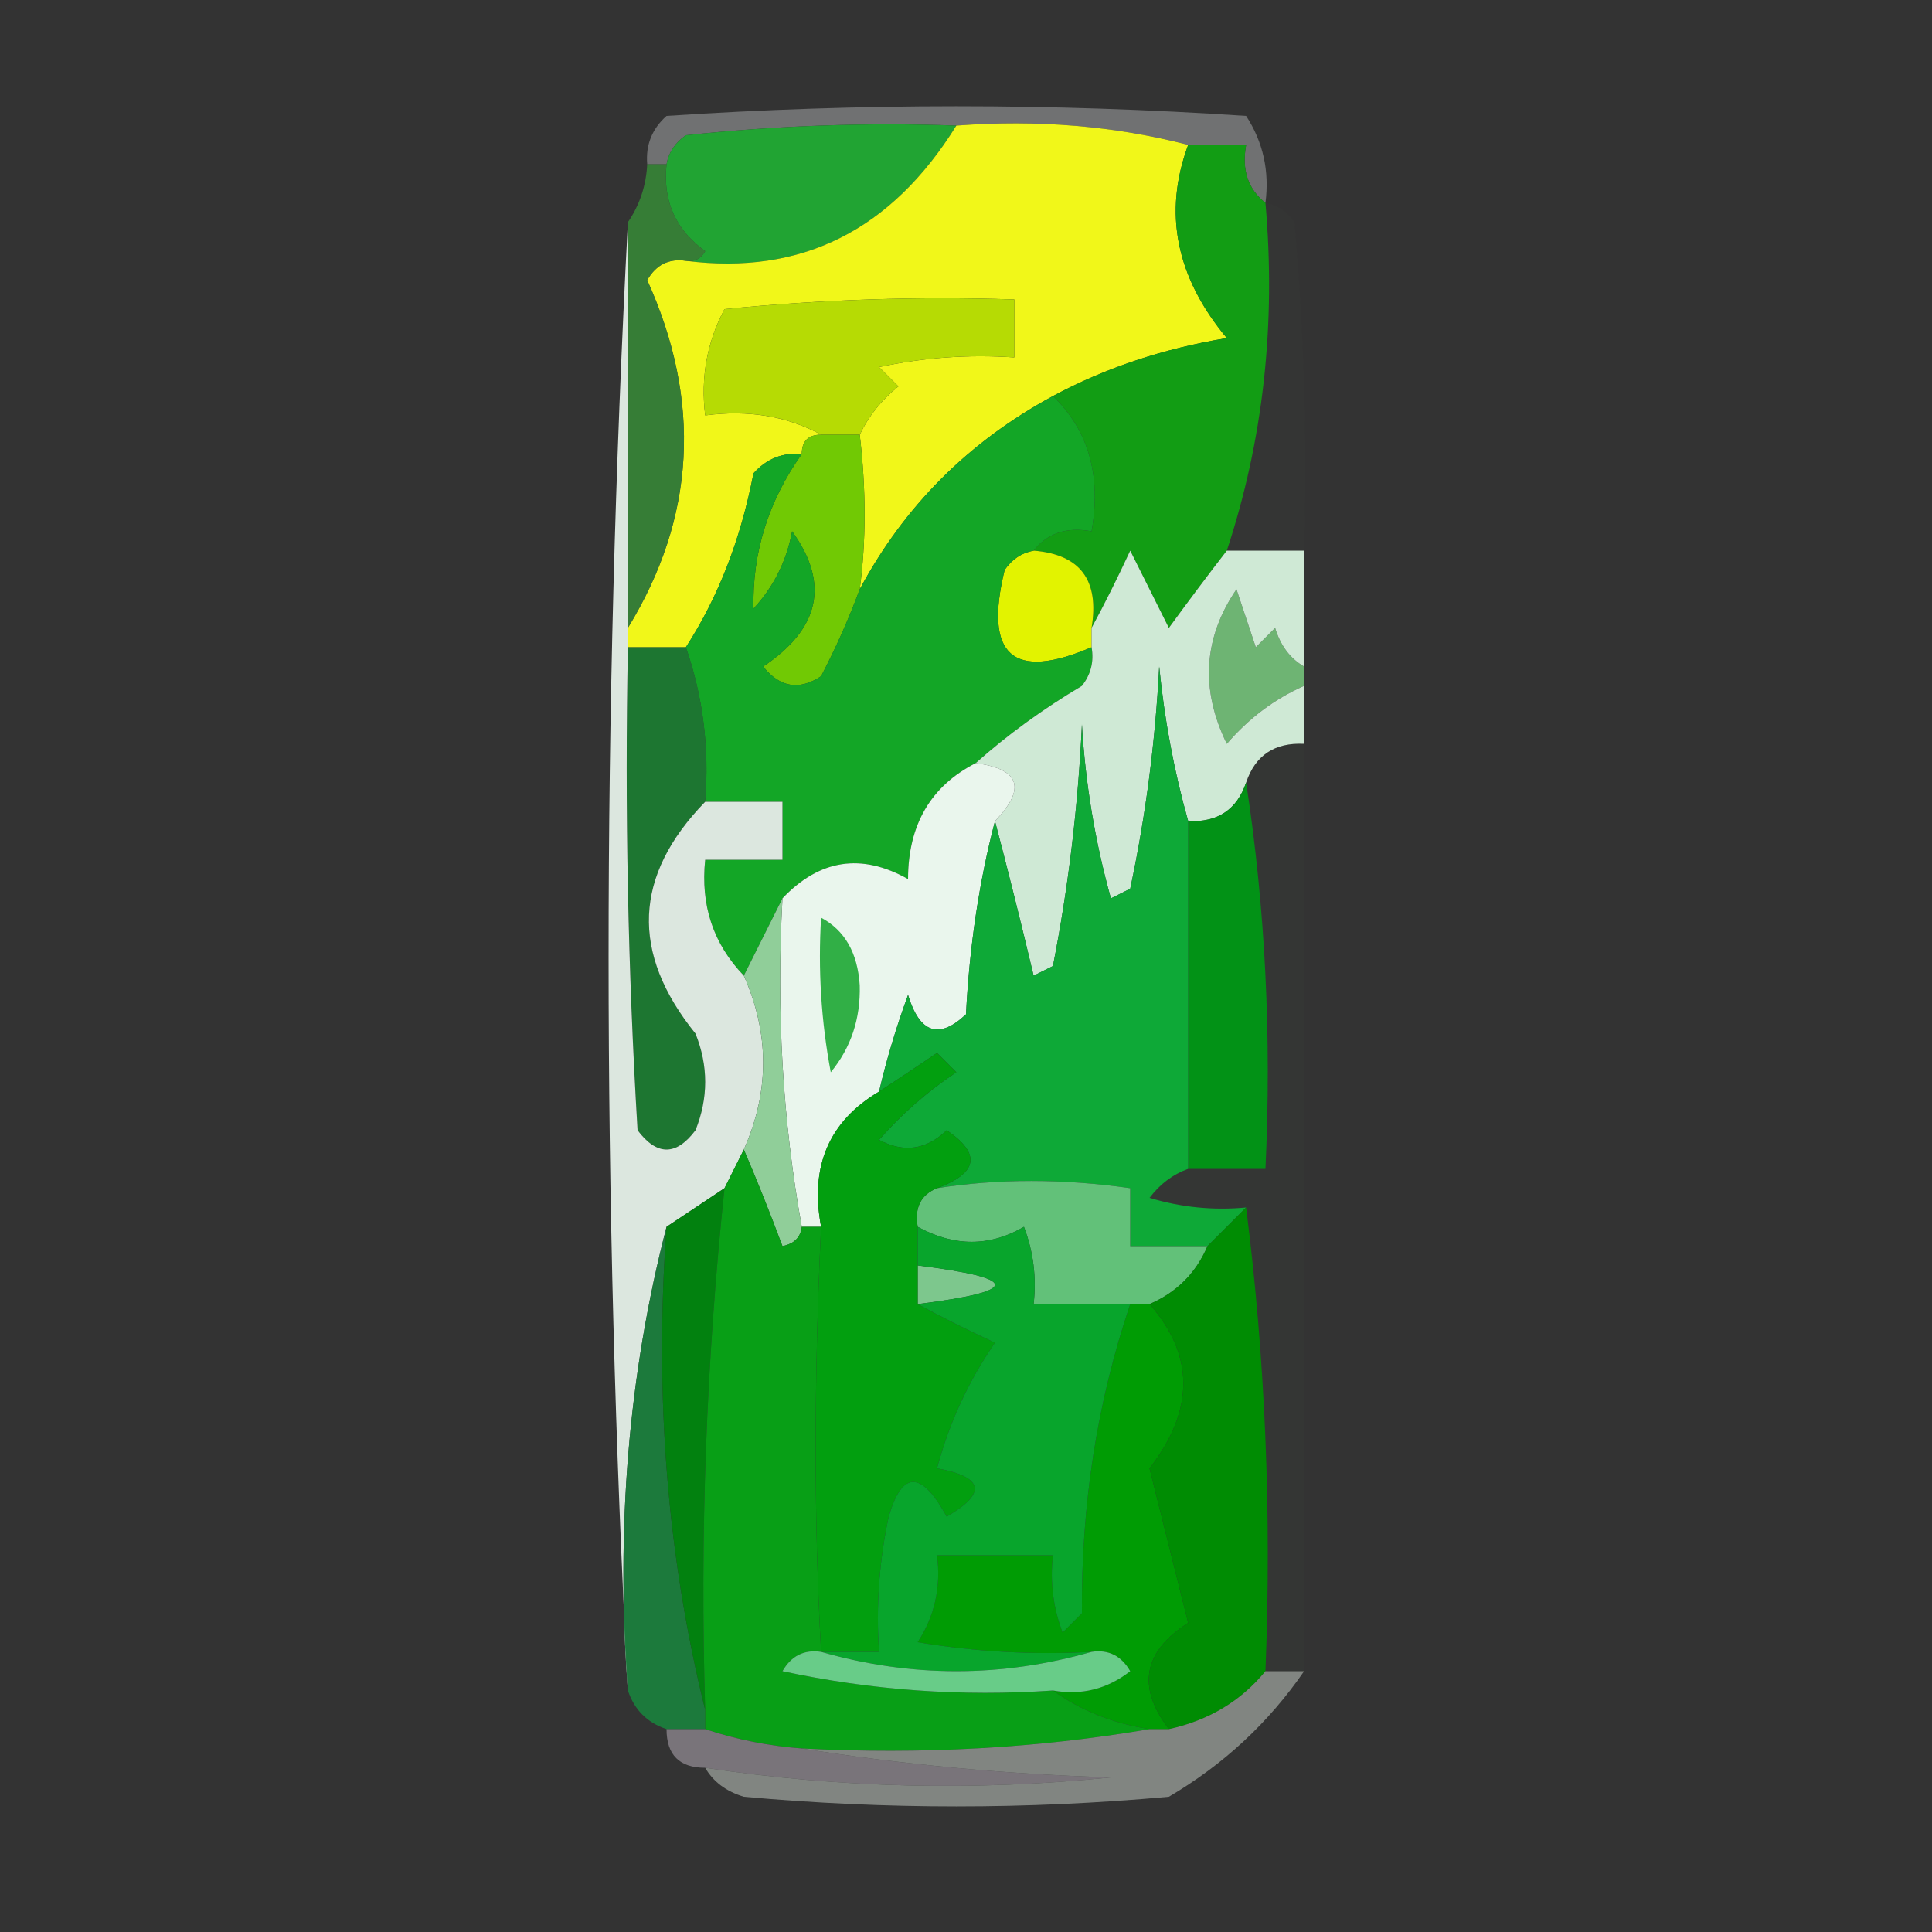 <?xml version="1.0" encoding="UTF-8"?>
<!DOCTYPE svg PUBLIC "-//W3C//DTD SVG 1.1//EN" "http://www.w3.org/Graphics/SVG/1.1/DTD/svg11.dtd">
<svg xmlns="http://www.w3.org/2000/svg" version="1.1" width="100px" height="100px" style="shape-rendering:geometricPrecision; text-rendering:geometricPrecision; image-rendering:optimizeQuality; fill-rule:evenodd; clip-rule:evenodd" xmlns:xlink="http://www.w3.org/1999/xlink">
<rect width="100%" height="100%" fill="#333333" stroke="none"/>
<g><path style="opacity:0.455" fill="#babcbe" d="M 65.5,10.5 C 64.596,9.791 64.263,8.791 64.5,7.5C 63.5,7.5 62.5,7.5 61.5,7.5C 57.702,6.517 53.702,6.183 49.5,6.5C 44.822,6.334 40.155,6.501 35.5,7C 34.944,7.383 34.611,7.883 34.5,8.5C 34.167,8.5 33.833,8.5 33.5,8.5C 33.414,7.504 33.748,6.671 34.5,6C 44.5,5.333 54.5,5.333 64.5,6C 65.38,7.356 65.713,8.856 65.5,10.5 Z"/></g>
<g><path style="opacity:1" fill="#21a433" d="M 49.5,6.5 C 46.135,11.929 41.469,14.262 35.5,13.5C 35.938,13.565 36.272,13.399 36.5,13C 34.963,11.89 34.297,10.39 34.5,8.5C 34.611,7.883 34.944,7.383 35.5,7C 40.155,6.501 44.822,6.334 49.5,6.5 Z"/></g>
<g><path style="opacity:1" fill="#f1f719" d="M 49.5,6.5 C 53.702,6.183 57.702,6.517 61.5,7.5C 60.2,11.008 60.867,14.341 63.5,17.5C 60.215,18.042 57.215,19.042 54.5,20.5C 50.139,22.861 46.806,26.194 44.5,30.5C 44.834,28.001 44.834,25.334 44.5,22.5C 44.953,21.542 45.62,20.708 46.5,20C 46.167,19.667 45.833,19.333 45.5,19C 47.81,18.503 50.143,18.337 52.5,18.5C 52.5,17.5 52.5,16.5 52.5,15.5C 47.489,15.334 42.489,15.501 37.5,16C 36.594,17.7 36.261,19.533 36.5,21.5C 38.735,21.205 40.735,21.539 42.5,22.5C 41.833,22.5 41.5,22.833 41.5,23.5C 40.504,23.414 39.671,23.748 39,24.5C 38.343,27.908 37.177,30.908 35.5,33.5C 34.5,33.5 33.5,33.5 32.5,33.5C 32.5,33.167 32.5,32.833 32.5,32.5C 36.003,26.771 36.336,20.771 33.5,14.5C 33.957,13.703 34.624,13.369 35.5,13.5C 41.469,14.262 46.135,11.929 49.5,6.5 Z"/></g>
<g><path style="opacity:1" fill="#b6db04" d="M 44.5,22.5 C 43.833,22.5 43.167,22.5 42.5,22.5C 40.735,21.539 38.735,21.205 36.5,21.5C 36.261,19.533 36.594,17.7 37.5,16C 42.489,15.501 47.489,15.334 52.5,15.5C 52.5,16.5 52.5,17.5 52.5,18.5C 50.143,18.337 47.81,18.503 45.5,19C 45.833,19.333 46.167,19.667 46.5,20C 45.62,20.708 44.953,21.542 44.5,22.5 Z"/></g>
<g><path style="opacity:1" fill="#129d14" d="M 61.5,7.5 C 62.5,7.5 63.5,7.5 64.5,7.5C 64.263,8.791 64.596,9.791 65.5,10.5C 66.053,16.792 65.386,22.792 63.5,28.5C 62.521,29.765 61.521,31.099 60.5,32.5C 59.833,31.167 59.167,29.833 58.5,28.5C 57.828,29.949 57.161,31.282 56.5,32.5C 56.912,30.027 55.912,28.694 53.5,28.5C 54.209,27.596 55.209,27.263 56.5,27.5C 57.01,24.612 56.343,22.279 54.5,20.5C 57.215,19.042 60.215,18.042 63.5,17.5C 60.867,14.341 60.2,11.008 61.5,7.5 Z"/></g>
<g><path style="opacity:0.812" fill="#368e36" d="M 33.5,8.5 C 33.833,8.5 34.167,8.5 34.5,8.5C 34.297,10.39 34.963,11.89 36.5,13C 36.272,13.399 35.938,13.565 35.5,13.5C 34.624,13.369 33.957,13.703 33.5,14.5C 36.336,20.771 36.003,26.771 32.5,32.5C 32.5,25.5 32.5,18.5 32.5,11.5C 33.11,10.609 33.443,9.609 33.5,8.5 Z"/></g>
<g><path style="opacity:0.02" fill="#77ba80" d="M 65.5,10.5 C 66.117,10.611 66.617,10.944 67,11.5C 67.499,17.157 67.666,22.824 67.5,28.5C 66.167,28.5 64.833,28.5 63.5,28.5C 65.386,22.792 66.053,16.792 65.5,10.5 Z"/></g>
<g><path style="opacity:1" fill="#71c904" d="M 42.5,22.5 C 43.167,22.5 43.833,22.5 44.5,22.5C 44.834,25.334 44.834,28.001 44.5,30.5C 43.933,32.029 43.267,33.529 42.5,35C 41.365,35.749 40.365,35.583 39.5,34.5C 42.446,32.533 42.946,30.2 41,27.5C 40.71,29.044 40.044,30.377 39,31.5C 38.934,28.613 39.767,25.947 41.5,23.5C 41.5,22.833 41.833,22.5 42.5,22.5 Z"/></g>
<g><path style="opacity:1" fill="#e2f300" d="M 53.5,28.5 C 55.912,28.694 56.912,30.027 56.5,32.5C 56.5,32.833 56.5,33.167 56.5,33.5C 52.419,35.256 50.919,33.923 52,29.5C 52.383,28.944 52.883,28.611 53.5,28.5 Z"/></g>
<g><path style="opacity:1" fill="#13a626" d="M 54.5,20.5 C 56.343,22.279 57.01,24.612 56.5,27.5C 55.209,27.263 54.209,27.596 53.5,28.5C 52.883,28.611 52.383,28.944 52,29.5C 50.919,33.923 52.419,35.256 56.5,33.5C 56.631,34.239 56.464,34.906 56,35.5C 53.985,36.697 52.151,38.03 50.5,39.5C 48.174,40.69 47.007,42.69 47,45.5C 44.586,44.144 42.419,44.478 40.5,46.5C 39.833,47.833 39.167,49.167 38.5,50.5C 36.919,48.858 36.252,46.858 36.5,44.5C 37.833,44.5 39.167,44.5 40.5,44.5C 40.5,43.5 40.5,42.5 40.5,41.5C 39.167,41.5 37.833,41.5 36.5,41.5C 36.721,38.721 36.388,36.054 35.5,33.5C 37.177,30.908 38.343,27.908 39,24.5C 39.671,23.748 40.504,23.414 41.5,23.5C 39.767,25.947 38.934,28.613 39,31.5C 40.044,30.377 40.71,29.044 41,27.5C 42.946,30.2 42.446,32.533 39.5,34.5C 40.365,35.583 41.365,35.749 42.5,35C 43.267,33.529 43.933,32.029 44.5,30.5C 46.806,26.194 50.139,22.861 54.5,20.5 Z"/></g>
<g><path style="opacity:1" fill="#6eb473" d="M 67.5,34.5 C 67.5,34.833 67.5,35.167 67.5,35.5C 65.975,36.174 64.642,37.174 63.5,38.5C 62.12,35.682 62.287,33.016 64,30.5C 64.333,31.5 64.667,32.5 65,33.5C 65.333,33.167 65.667,32.833 66,32.5C 66.278,33.416 66.778,34.083 67.5,34.5 Z"/></g>
<g><path style="opacity:0.835" fill="#1a8432" d="M 32.5,33.5 C 33.5,33.5 34.5,33.5 35.5,33.5C 36.388,36.054 36.721,38.721 36.5,41.5C 32.79,45.319 32.624,49.319 36,53.5C 36.667,55.167 36.667,56.833 36,58.5C 35,59.833 34,59.833 33,58.5C 32.5,50.173 32.334,41.84 32.5,33.5 Z"/></g>
<g><path style="opacity:1" fill="#cfe9d5" d="M 63.5,28.5 C 64.833,28.5 66.167,28.5 67.5,28.5C 67.5,30.5 67.5,32.5 67.5,34.5C 66.778,34.083 66.278,33.416 66,32.5C 65.667,32.833 65.333,33.167 65,33.5C 64.667,32.5 64.333,31.5 64,30.5C 62.287,33.016 62.12,35.682 63.5,38.5C 64.642,37.174 65.975,36.174 67.5,35.5C 67.5,36.5 67.5,37.5 67.5,38.5C 65.973,38.427 64.973,39.094 64.5,40.5C 64.027,41.906 63.027,42.573 61.5,42.5C 60.772,39.92 60.272,37.254 60,34.5C 59.797,38.421 59.297,42.255 58.5,46C 58.167,46.167 57.833,46.333 57.5,46.5C 56.679,43.553 56.179,40.553 56,37.5C 55.8,41.753 55.3,45.92 54.5,50C 54.167,50.167 53.833,50.333 53.5,50.5C 52.832,47.694 52.166,45.028 51.5,42.5C 53.129,40.804 52.796,39.804 50.5,39.5C 52.151,38.03 53.985,36.697 56,35.5C 56.464,34.906 56.631,34.239 56.5,33.5C 56.5,33.167 56.5,32.833 56.5,32.5C 57.161,31.282 57.828,29.949 58.5,28.5C 59.167,29.833 59.833,31.167 60.5,32.5C 61.521,31.099 62.521,29.765 63.5,28.5 Z"/></g>
<g><path style="opacity:1" fill="#029216" d="M 64.5,40.5 C 65.491,46.979 65.824,53.646 65.5,60.5C 64.167,60.5 62.833,60.5 61.5,60.5C 61.5,54.5 61.5,48.5 61.5,42.5C 63.027,42.573 64.027,41.906 64.5,40.5 Z"/></g>
<g><path style="opacity:1" fill="#eaf6ed" d="M 50.5,39.5 C 52.796,39.804 53.129,40.804 51.5,42.5C 50.679,45.641 50.179,48.975 50,52.5C 48.605,53.815 47.605,53.481 47,51.5C 46.392,53.154 45.892,54.821 45.5,56.5C 42.908,58.036 41.908,60.37 42.5,63.5C 42.167,63.5 41.833,63.5 41.5,63.5C 40.511,58.025 40.178,52.358 40.5,46.5C 42.419,44.478 44.586,44.144 47,45.5C 47.007,42.69 48.174,40.69 50.5,39.5 Z"/></g>
<g><path style="opacity:0.024" fill="#5aac6a" d="M 67.5,38.5 C 67.5,54.5 67.5,70.5 67.5,86.5C 66.833,86.5 66.167,86.5 65.5,86.5C 65.826,78.316 65.492,70.316 64.5,62.5C 62.801,62.66 61.134,62.493 59.5,62C 60.044,61.283 60.711,60.783 61.5,60.5C 62.833,60.5 64.167,60.5 65.5,60.5C 65.824,53.646 65.491,46.979 64.5,40.5C 64.973,39.094 65.973,38.427 67.5,38.5 Z"/></g>
<g><path style="opacity:1" fill="#31af46" d="M 42.5,47.5 C 43.725,48.152 44.392,49.319 44.5,51C 44.546,52.728 44.046,54.228 43,55.5C 42.503,52.854 42.336,50.187 42.5,47.5 Z"/></g>
<g><path style="opacity:1" fill="#0ea937" d="M 61.5,42.5 C 61.5,48.5 61.5,54.5 61.5,60.5C 60.711,60.783 60.044,61.283 59.5,62C 61.134,62.493 62.801,62.66 64.5,62.5C 63.833,63.167 63.167,63.833 62.5,64.5C 61.167,64.5 59.833,64.5 58.5,64.5C 58.5,63.5 58.5,62.5 58.5,61.5C 55.008,61.002 51.674,61.002 48.5,61.5C 50.628,60.719 50.795,59.719 49,58.5C 47.95,59.517 46.784,59.684 45.5,59C 46.685,57.647 48.019,56.48 49.5,55.5C 49.167,55.167 48.833,54.833 48.5,54.5C 47.482,55.193 46.482,55.859 45.5,56.5C 45.892,54.821 46.392,53.154 47,51.5C 47.605,53.481 48.605,53.815 50,52.5C 50.179,48.975 50.679,45.641 51.5,42.5C 52.166,45.028 52.832,47.694 53.5,50.5C 53.833,50.333 54.167,50.167 54.5,50C 55.3,45.92 55.8,41.753 56,37.5C 56.179,40.553 56.679,43.553 57.5,46.5C 57.833,46.333 58.167,46.167 58.5,46C 59.297,42.255 59.797,38.421 60,34.5C 60.272,37.254 60.772,39.92 61.5,42.5 Z"/></g>
<g><path style="opacity:0.964" fill="#e2ede5" d="M 32.5,11.5 C 32.5,18.5 32.5,25.5 32.5,32.5C 32.5,32.833 32.5,33.167 32.5,33.5C 32.334,41.84 32.5,50.173 33,58.5C 34,59.833 35,59.833 36,58.5C 36.667,56.833 36.667,55.167 36,53.5C 32.624,49.319 32.79,45.319 36.5,41.5C 37.833,41.5 39.167,41.5 40.5,41.5C 40.5,42.5 40.5,43.5 40.5,44.5C 39.167,44.5 37.833,44.5 36.5,44.5C 36.252,46.858 36.919,48.858 38.5,50.5C 39.833,53.5 39.833,56.5 38.5,59.5C 38.167,60.167 37.833,60.833 37.5,61.5C 36.5,62.167 35.5,62.833 34.5,63.5C 32.533,71.097 31.866,79.097 32.5,87.5C 31.167,62.167 31.167,36.833 32.5,11.5 Z"/></g>
<g><path style="opacity:1" fill="#90ce99" d="M 40.5,46.5 C 40.178,52.358 40.511,58.025 41.5,63.5C 41.44,64.043 41.107,64.376 40.5,64.5C 39.83,62.709 39.163,61.042 38.5,59.5C 39.833,56.5 39.833,53.5 38.5,50.5C 39.167,49.167 39.833,47.833 40.5,46.5 Z"/></g>
<g><path style="opacity:1" fill="#62c179" d="M 62.5,64.5 C 61.9,65.9 60.9,66.9 59.5,67.5C 59.167,67.5 58.833,67.5 58.5,67.5C 56.833,67.5 55.167,67.5 53.5,67.5C 53.657,66.127 53.49,64.793 53,63.5C 51.224,64.536 49.391,64.536 47.5,63.5C 47.328,62.508 47.662,61.842 48.5,61.5C 51.674,61.002 55.008,61.002 58.5,61.5C 58.5,62.5 58.5,63.5 58.5,64.5C 59.833,64.5 61.167,64.5 62.5,64.5 Z"/></g>
<g><path style="opacity:1" fill="#7dc78d" d="M 47.5,65.5 C 52.833,66.167 52.833,66.833 47.5,67.5C 47.5,66.833 47.5,66.167 47.5,65.5 Z"/></g>
<g><path style="opacity:0.936" fill="#1b7f3d" d="M 34.5,63.5 C 33.865,72.234 34.532,80.567 36.5,88.5C 36.5,88.833 36.5,89.167 36.5,89.5C 35.833,89.5 35.167,89.5 34.5,89.5C 33.5,89.167 32.833,88.5 32.5,87.5C 31.866,79.097 32.533,71.097 34.5,63.5 Z"/></g>
<g><path style="opacity:1" fill="#029f0f" d="M 48.5,61.5 C 47.662,61.842 47.328,62.508 47.5,63.5C 47.5,64.167 47.5,64.833 47.5,65.5C 47.5,66.167 47.5,66.833 47.5,67.5C 48.718,68.161 50.051,68.828 51.5,69.5C 50.127,71.49 49.127,73.657 48.5,76C 50.929,76.451 51.096,77.284 49,78.5C 47.691,76.109 46.691,76.109 46,78.5C 45.503,80.81 45.337,83.143 45.5,85.5C 44.5,85.5 43.5,85.5 42.5,85.5C 42.123,78.748 42.123,71.415 42.5,63.5C 41.908,60.37 42.908,58.036 45.5,56.5C 46.482,55.859 47.482,55.193 48.5,54.5C 48.833,54.833 49.167,55.167 49.5,55.5C 48.019,56.48 46.685,57.647 45.5,59C 46.784,59.684 47.95,59.517 49,58.5C 50.795,59.719 50.628,60.719 48.5,61.5 Z"/></g>
<g><path style="opacity:1" fill="#02810f" d="M 37.5,61.5 C 36.556,70.447 36.222,79.447 36.5,88.5C 34.532,80.567 33.865,72.234 34.5,63.5C 35.5,62.833 36.5,62.167 37.5,61.5 Z"/></g>
<g><path style="opacity:1" fill="#009c04" d="M 58.5,67.5 C 58.833,67.5 59.167,67.5 59.5,67.5C 61.832,70.148 61.832,72.981 59.5,76C 60.167,78.667 60.833,81.333 61.5,84C 59.169,85.487 58.836,87.321 60.5,89.5C 60.167,89.5 59.833,89.5 59.5,89.5C 57.597,89.204 55.93,88.537 54.5,87.5C 55.978,87.762 57.311,87.429 58.5,86.5C 58.043,85.703 57.376,85.369 56.5,85.5C 53.482,85.665 50.482,85.498 47.5,85C 48.38,83.644 48.714,82.144 48.5,80.5C 50.5,80.5 52.5,80.5 54.5,80.5C 54.343,81.873 54.51,83.207 55,84.5C 55.333,84.167 55.667,83.833 56,83.5C 55.957,77.878 56.791,72.544 58.5,67.5 Z"/></g>
<g><path style="opacity:1" fill="#008c03" d="M 64.5,62.5 C 65.492,70.316 65.826,78.316 65.5,86.5C 64.232,88.047 62.565,89.047 60.5,89.5C 58.836,87.321 59.169,85.487 61.5,84C 60.833,81.333 60.167,78.667 59.5,76C 61.832,72.981 61.832,70.148 59.5,67.5C 60.9,66.9 61.9,65.9 62.5,64.5C 63.167,63.833 63.833,63.167 64.5,62.5 Z"/></g>
<g><path style="opacity:1" fill="#089f16" d="M 38.5,59.5 C 39.163,61.042 39.83,62.709 40.5,64.5C 41.107,64.376 41.44,64.043 41.5,63.5C 41.833,63.5 42.167,63.5 42.5,63.5C 42.123,71.415 42.123,78.748 42.5,85.5C 41.624,85.369 40.957,85.703 40.5,86.5C 45.12,87.493 49.786,87.827 54.5,87.5C 55.93,88.537 57.597,89.204 59.5,89.5C 53.69,90.49 47.69,90.823 41.5,90.5C 39.784,90.371 38.117,90.038 36.5,89.5C 36.5,89.167 36.5,88.833 36.5,88.5C 36.222,79.447 36.556,70.447 37.5,61.5C 37.833,60.833 38.167,60.167 38.5,59.5 Z"/></g>
<g><path style="opacity:1" fill="#08a52c" d="M 47.5,63.5 C 49.391,64.536 51.224,64.536 53,63.5C 53.49,64.793 53.657,66.127 53.5,67.5C 55.167,67.5 56.833,67.5 58.5,67.5C 56.791,72.544 55.957,77.878 56,83.5C 55.667,83.833 55.333,84.167 55,84.5C 54.51,83.207 54.343,81.873 54.5,80.5C 52.5,80.5 50.5,80.5 48.5,80.5C 48.714,82.144 48.38,83.644 47.5,85C 50.482,85.498 53.482,85.665 56.5,85.5C 51.833,86.833 47.167,86.833 42.5,85.5C 43.5,85.5 44.5,85.5 45.5,85.5C 45.337,83.143 45.503,80.81 46,78.5C 46.691,76.109 47.691,76.109 49,78.5C 51.096,77.284 50.929,76.451 48.5,76C 49.127,73.657 50.127,71.49 51.5,69.5C 50.051,68.828 48.718,68.161 47.5,67.5C 52.833,66.833 52.833,66.167 47.5,65.5C 47.5,64.833 47.5,64.167 47.5,63.5 Z"/></g>
<g><path style="opacity:1" fill="#68cc88" d="M 42.5,85.5 C 47.167,86.833 51.833,86.833 56.5,85.5C 57.376,85.369 58.043,85.703 58.5,86.5C 57.311,87.429 55.978,87.762 54.5,87.5C 49.786,87.827 45.12,87.493 40.5,86.5C 40.957,85.703 41.624,85.369 42.5,85.5 Z"/></g>
<g><path style="opacity:1" fill="#79747a" d="M 34.5,89.5 C 35.167,89.5 35.833,89.5 36.5,89.5C 38.117,90.038 39.784,90.371 41.5,90.5C 46.651,91.327 51.984,91.827 57.5,92C 50.464,92.72 43.464,92.553 36.5,91.5C 35.167,91.5 34.5,90.833 34.5,89.5 Z"/></g>
<g><path style="opacity:0.735" fill="#9ea39e" d="M 65.5,86.5 C 66.167,86.5 66.833,86.5 67.5,86.5C 65.665,89.168 63.331,91.334 60.5,93C 53.167,93.667 45.833,93.667 38.5,93C 37.584,92.722 36.917,92.222 36.5,91.5C 43.464,92.553 50.464,92.72 57.5,92C 51.984,91.827 46.651,91.327 41.5,90.5C 47.69,90.823 53.69,90.49 59.5,89.5C 59.833,89.5 60.167,89.5 60.5,89.5C 62.565,89.047 64.232,88.047 65.5,86.5 Z"/></g>
</svg>
